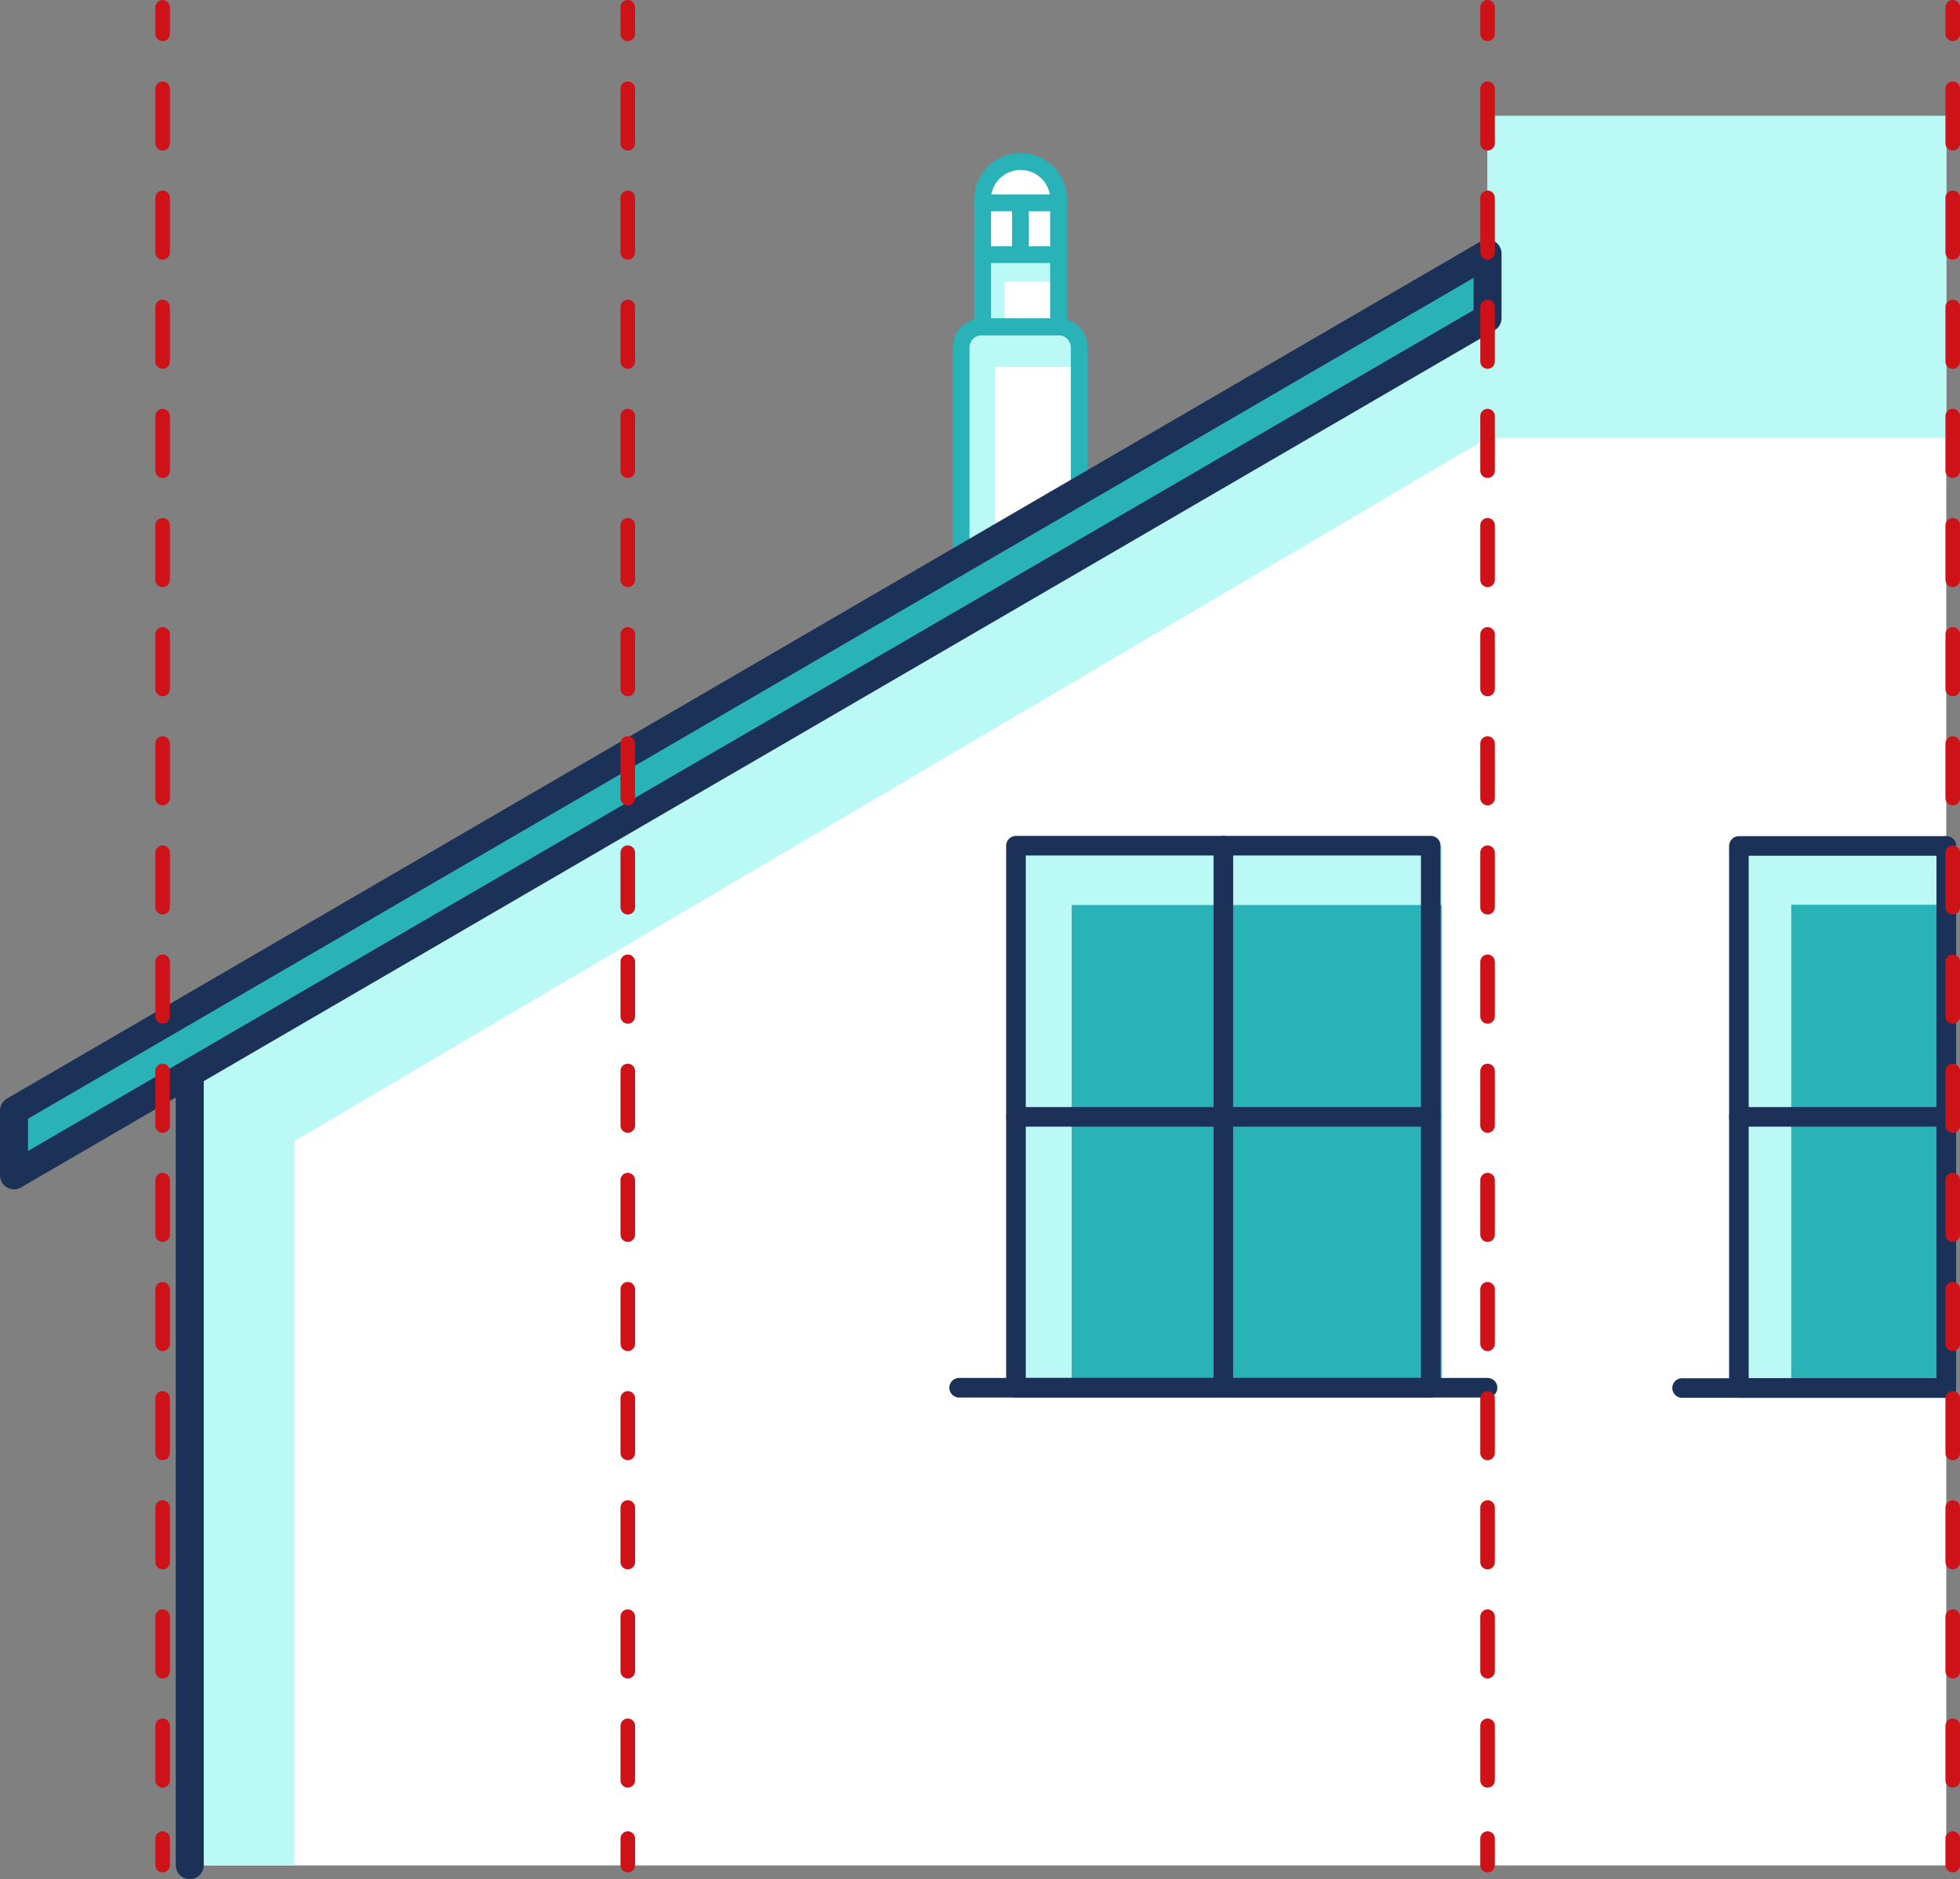 <svg xmlns="http://www.w3.org/2000/svg" viewBox="0 0 70.03 67.15"><rect x="0" y="0" width="70.03" height="67.15" fill="#808080" stroke="none"/><defs><style>.cls-1{fill:#fff;}.cls-2{fill:#bbf9f6;}.cls-3{fill:#29b2b8;}.cls-4,.cls-5,.cls-6,.cls-7,.cls-8{fill:none;}.cls-4{stroke:#29b2b8;stroke-miterlimit:10;stroke-width:0.6px;}.cls-5,.cls-6{stroke:#1c3157;}.cls-5,.cls-6,.cls-7,.cls-8{stroke-linecap:round;stroke-linejoin:round;}.cls-6{stroke-width:0.7px;}.cls-7,.cls-8{stroke:#cd1318;stroke-width:0.52px;}.cls-8{stroke-dasharray:1.95 1.95;}</style></defs><g id="Layer_2" data-name="Layer 2"><g id="Layer_2-2" data-name="Layer 2"><polygon class="cls-1" points="69.54 4.14 69.54 66.66 6.78 66.66 6.78 38.48 0.5 42 0.5 39.69 53.15 9.06 53.15 4.14 69.54 4.14"/><polygon class="cls-2" points="69.54 4.14 69.54 15.65 53.15 15.65 10.51 40.78 10.51 66.66 6.78 66.66 6.78 38.48 0.5 42 0.5 39.69 53.15 9.06 53.15 4.14 69.54 4.14"/><polygon class="cls-3" points="53.15 9.06 53.15 11.37 0.5 42 0.5 39.69 53.15 9.06"/><path class="cls-1" d="M38.56,12.42v5.07l-3,1.74L34.34,20V12.42a.74.74,0,0,1,.74-.74h0V7.25a1.36,1.36,0,1,1,2.71,0v4.43A.74.74,0,0,1,38.56,12.42Z"/><path class="cls-2" d="M38.56,12.42v.69h-3v6.12L34.34,20V12.42a.74.74,0,0,1,.74-.74h0V9h2.71v1.06h-1.9v1.62h1.9A.74.74,0,0,1,38.56,12.42Z"/><path class="cls-4" d="M38.56,12.42v5.07L34.34,20V12.42a.74.74,0,0,1,.74-.74h2.74A.74.74,0,0,1,38.56,12.42Z"/><rect class="cls-4" x="35.11" y="9.1" width="2.71" height="2.58"/><path class="cls-4" d="M37.82,7.25H35.11a1.36,1.36,0,1,1,2.71,0Z"/><line class="cls-4" x1="35.11" y1="9.1" x2="35.11" y2="7.25"/><line class="cls-4" x1="36.46" y1="7.25" x2="36.46" y2="9.1"/><line class="cls-4" x1="37.82" y1="9.1" x2="37.82" y2="7.25"/><line class="cls-5" x1="6.78" y1="66.65" x2="6.78" y2="38.48"/><polygon class="cls-5" points="53.15 9.06 53.15 11.37 33.59 22.75 26.56 26.84 25.18 27.64 0.5 42 0.5 39.69 26.56 24.53 33.59 20.44 53.15 9.06"/><rect class="cls-3" x="36.3" y="30.23" width="15.21" height="19.37"/><path class="cls-2" d="M51.51,30.23v2.11H38.29V49.6h-2V30.23Z"/><line class="cls-6" x1="34.27" y1="49.59" x2="53.15" y2="49.59"/><rect class="cls-6" x="36.3" y="30.22" width="14.82" height="19.37"/><line class="cls-6" x1="43.71" y1="30.22" x2="43.71" y2="49.59"/><line class="cls-6" x1="36.3" y1="39.91" x2="51.12" y2="39.91"/><rect class="cls-3" x="62.13" y="30.23" width="7.41" height="19.37"/><path class="cls-2" d="M69.54,30.23v2.1H64V49.59h-2V30.23Z"/><polyline class="cls-6" points="60.1 49.6 62.13 49.6 69.54 49.6"/><rect class="cls-6" x="62.13" y="30.23" width="7.41" height="19.37"/><polyline class="cls-6" points="69.54 30.23 69.54 39.91 69.54 49.6"/><line class="cls-6" x1="69.54" y1="39.91" x2="62.13" y2="39.91"/><line class="cls-7" x1="5.81" y1="0.26" x2="5.81" y2="1.21"/><line class="cls-8" x1="5.81" y1="3.17" x2="5.81" y2="64.72"/><line class="cls-7" x1="5.81" y1="65.7" x2="5.81" y2="66.65"/><line class="cls-7" x1="22.43" y1="0.26" x2="22.43" y2="1.21"/><line class="cls-8" x1="22.43" y1="3.17" x2="22.43" y2="64.72"/><line class="cls-7" x1="22.43" y1="65.7" x2="22.43" y2="66.65"/><line class="cls-7" x1="53.15" y1="0.26" x2="53.15" y2="1.21"/><line class="cls-8" x1="53.15" y1="3.17" x2="53.15" y2="64.72"/><line class="cls-7" x1="53.15" y1="65.7" x2="53.15" y2="66.65"/><line class="cls-7" x1="69.77" y1="0.26" x2="69.77" y2="1.21"/><line class="cls-8" x1="69.77" y1="3.17" x2="69.77" y2="64.72"/><line class="cls-7" x1="69.77" y1="65.7" x2="69.77" y2="66.65"/></g></g></svg>